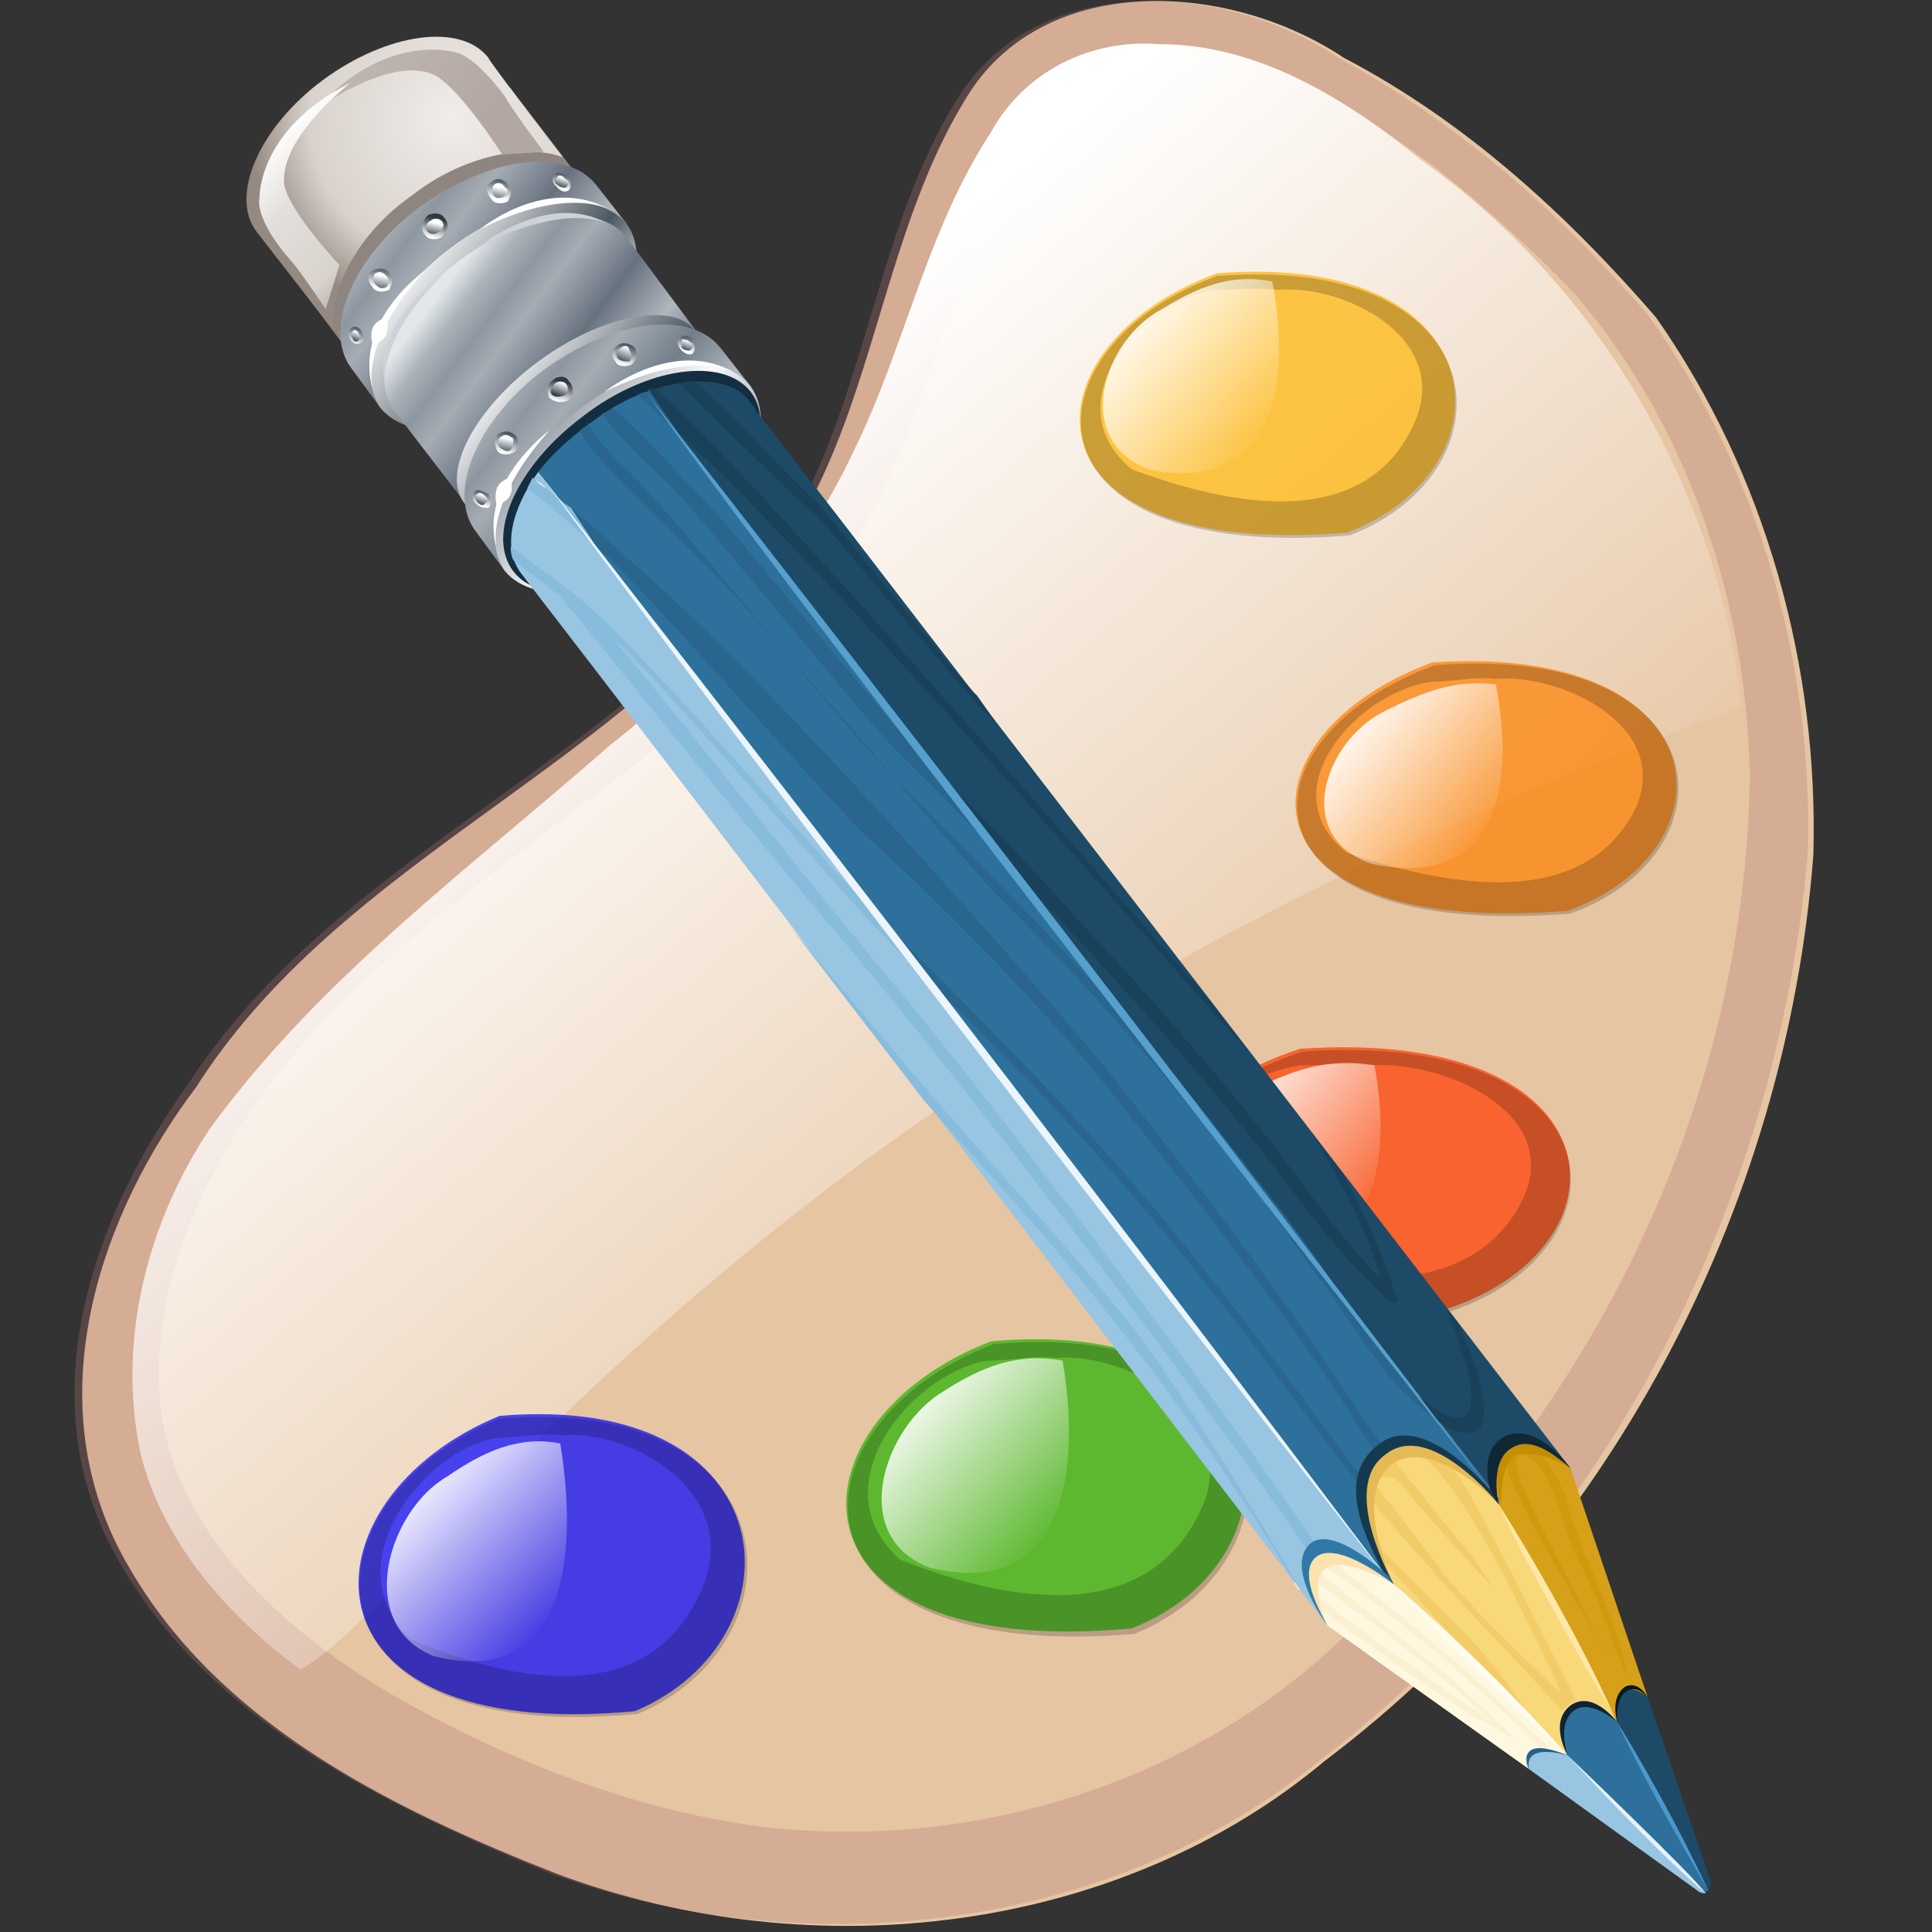 <svg version="1.2" xmlns="http://www.w3.org/2000/svg" viewBox="0 0 70 70" width="30" height="30"><rect x="0" y="0" width="70" height="70" fill="#333333" stroke="none"/><defs><linearGradient id="P" gradientUnits="userSpaceOnUse"/><linearGradient id="g1" x1="46.6" y1="43.9" x2="23.8" y2="17.2" href="#P"><stop stop-color="#fff" stop-opacity="0"/><stop offset="1" stop-color="#fff"/></linearGradient><linearGradient id="g2" x1="20.5" y1="58.3" x2="15.1" y2="53.1" href="#P"><stop stop-color="#fff" stop-opacity="0"/><stop offset="1" stop-color="#fff"/></linearGradient><linearGradient id="g3" x1="38.7" y1="55.1" x2="33.1" y2="50" href="#P"><stop stop-color="#fff" stop-opacity="0"/><stop offset="1" stop-color="#fff"/></linearGradient><linearGradient id="g4" x1="49.9" y1="43.8" x2="44.1" y2="39.2" href="#P"><stop stop-color="#fff" stop-opacity="0"/><stop offset="1" stop-color="#fff"/></linearGradient><linearGradient id="g5" x1="54.4" y1="29.9" x2="49.1" y2="25.5" href="#P"><stop stop-color="#fff" stop-opacity="0"/><stop offset="1" stop-color="#fff"/></linearGradient><linearGradient id="g6" x1="46.3" y1="15.4" x2="41" y2="10.8" href="#P"><stop stop-color="#fff" stop-opacity="0"/><stop offset="1" stop-color="#fff"/></linearGradient><radialGradient id="g7" cx="16.4" cy="4.3" r="7.4" href="#P"><stop stop-color="#f1edeb"/><stop offset=".7" stop-color="#d9d2cc"/><stop offset="1" stop-color="#958a81"/></radialGradient><linearGradient id="g8" x1="15.5" y1="7.4" x2="7.8" y2="1.7" href="#P"><stop stop-color="#b3a8a1"/><stop offset="1" stop-color="#c9c1bb"/></linearGradient><linearGradient id="g9" x1="12.1" y1="2.9" x2="17" y2="7.9" href="#P"><stop stop-color="#fff"/><stop offset=".3" stop-color="#e3dfdc"/><stop offset=".7" stop-color="#d9d3cd"/><stop offset="1" stop-color="#a19891"/></linearGradient><linearGradient id="g10" x1="14.6" y1="5.5" x2="22.9" y2="11.8" href="#P"><stop stop-color="#e3e7e9"/><stop offset=".1" stop-color="#abb3ba"/><stop offset=".2" stop-color="#8e96a0"/><stop offset=".3" stop-color="#a5acb4"/><stop offset=".5" stop-color="#68727f"/><stop offset=".7" stop-color="#b0b7be"/><stop offset=".9" stop-color="#595f67"/><stop offset="1" stop-color="#89929b"/></linearGradient><linearGradient id="g11" x1="16.2" y1="6" x2="24" y2="11.9" href="#P"><stop stop-color="#76808c"/><stop offset=".1" stop-color="#fff"/><stop offset=".6" stop-color="#4c5761"/><stop offset=".9" stop-color="#fff"/><stop offset="1" stop-color="#818b95"/></linearGradient><linearGradient id="g12" x1="18.3" y1="7.5" x2="26.2" y2="13.5" href="#P"><stop stop-color="#e3e7e9"/><stop offset=".1" stop-color="#abb3ba"/><stop offset=".2" stop-color="#8e96a0"/><stop offset=".3" stop-color="#a5acb4"/><stop offset=".5" stop-color="#68727f"/><stop offset=".7" stop-color="#b0b7be"/><stop offset=".9" stop-color="#656c73"/><stop offset="1" stop-color="#a7b1bc"/></linearGradient><linearGradient id="g13" x1="18.4" y1="11" x2="26.3" y2="17" href="#P"><stop stop-color="#76808c"/><stop offset=".1" stop-color="#fff"/><stop offset=".6" stop-color="#4c5761"/><stop offset=".9" stop-color="#fff"/><stop offset="1" stop-color="#818b95"/></linearGradient><linearGradient id="g14" x1="19.1" y1="11.4" x2="27.4" y2="17.7" href="#P"><stop stop-color="#e3e7e9"/><stop offset=".1" stop-color="#abb3ba"/><stop offset=".2" stop-color="#8e96a0"/><stop offset=".3" stop-color="#a5acb4"/><stop offset=".5" stop-color="#727e89"/><stop offset=".7" stop-color="#b0b7be"/><stop offset=".8" stop-color="#89929b"/><stop offset=".9" stop-color="#d3d7da"/><stop offset="1" stop-color="#89929b"/></linearGradient><linearGradient id="g15" x1="20.8" y1="11.9" x2="28.5" y2="17.8" href="#P"><stop stop-color="#76808c"/><stop offset=".5" stop-color="#fafafb"/><stop offset=".9" stop-color="#818b95"/><stop offset="1" stop-color="#e0e2e6"/></linearGradient><linearGradient id="g16" x1="16.8" y1="18.2" x2="16.9" y2="17.7" href="#P"><stop stop-color="#fff"/><stop offset="1" stop-color="#56606c"/></linearGradient><linearGradient id="g17" x1="18" y1="18.1" x2="17.9" y2="18.4" href="#P"><stop stop-color="#fff"/><stop offset="1" stop-color="#56606c"/></linearGradient><linearGradient id="g18" x1="24.2" y1="12.6" x2="24.3" y2="12.1" href="#P"><stop stop-color="#fff"/><stop offset="1" stop-color="#56606c"/></linearGradient><linearGradient id="g19" x1="25.4" y1="12.5" x2="25.3" y2="12.8" href="#P"><stop stop-color="#fff"/><stop offset="1" stop-color="#56606c"/></linearGradient><linearGradient id="g20" x1="17.5" y1="16.2" x2="17.7" y2="15.5" href="#P"><stop stop-color="#fff"/><stop offset="1" stop-color="#4c5863"/></linearGradient><linearGradient id="g21" x1="19" y1="16" x2="18.9" y2="16.5" href="#P"><stop stop-color="#fff"/><stop offset="1" stop-color="#4c5863"/></linearGradient><linearGradient id="g22" x1="21.8" y1="13" x2="22" y2="12.3" href="#P"><stop stop-color="#fff"/><stop offset="1" stop-color="#4c5863"/></linearGradient><linearGradient id="g23" x1="23.3" y1="12.8" x2="23.1" y2="13.3" href="#P"><stop stop-color="#fff"/><stop offset="1" stop-color="#4c5863"/></linearGradient><linearGradient id="g24" x1="19.4" y1="14.3" x2="19.6" y2="13.6" href="#P"><stop stop-color="#fff"/><stop offset="1" stop-color="#2f3840"/></linearGradient><linearGradient id="g25" x1="21" y1="14.1" x2="20.8" y2="14.6" href="#P"><stop stop-color="#fff"/><stop offset="1" stop-color="#2f3840"/></linearGradient><linearGradient id="g26" x1="12.2" y1="12.3" x2="12.4" y2="11.7" href="#P"><stop stop-color="#fff"/><stop offset="1" stop-color="#56606c"/></linearGradient><linearGradient id="g27" x1="13.5" y1="12.2" x2="13.4" y2="12.5" href="#P"><stop stop-color="#fff"/><stop offset="1" stop-color="#56606c"/></linearGradient><linearGradient id="g28" x1="19.7" y1="6.7" x2="19.8" y2="6.2" href="#P"><stop stop-color="#fff"/><stop offset="1" stop-color="#56606c"/></linearGradient><linearGradient id="g29" x1="20.9" y1="6.6" x2="20.8" y2="6.9" href="#P"><stop stop-color="#fff"/><stop offset="1" stop-color="#56606c"/></linearGradient><linearGradient id="g30" x1="13" y1="10.3" x2="13.1" y2="9.6" href="#P"><stop stop-color="#fff"/><stop offset="1" stop-color="#4c5863"/></linearGradient><linearGradient id="g31" x1="14.4" y1="10.1" x2="14.3" y2="10.6" href="#P"><stop stop-color="#fff"/><stop offset="1" stop-color="#4c5863"/></linearGradient><linearGradient id="g32" x1="17.3" y1="7.1" x2="17.4" y2="6.4" href="#P"><stop stop-color="#fff"/><stop offset="1" stop-color="#4c5863"/></linearGradient><linearGradient id="g33" x1="18.7" y1="6.9" x2="18.6" y2="7.4" href="#P"><stop stop-color="#fff"/><stop offset="1" stop-color="#4c5863"/></linearGradient><linearGradient id="g34" x1="14.9" y1="8.4" x2="15.1" y2="7.7" href="#P"><stop stop-color="#fff"/><stop offset="1" stop-color="#2f3840"/></linearGradient><linearGradient id="g35" x1="16.4" y1="8.2" x2="16.3" y2="8.7" href="#P"><stop stop-color="#fff"/><stop offset="1" stop-color="#2f3840"/></linearGradient></defs><style>.a{fill:#e6c5a2}.b{opacity:.3;fill:#ae7172}.c{fill:url(#g1)}.d{opacity:.7;fill:#ffb300}.e{opacity:.2}.f{opacity:.7;fill:#ff8000}.g{opacity:.7;fill:#ff3a00}.h{opacity:.7;fill:#23b300}.i{opacity:.7;fill:#0002ff}.j{fill:url(#g2)}.k{fill:url(#g3)}.l{fill:url(#g4)}.m{fill:url(#g5)}.n{fill:url(#g6)}.o{fill:#8f8580}.p{fill:url(#g7)}.q{fill:url(#g8)}.r{fill:url(#g9)}.s{fill:#fff8e0}.t{fill:#fcf0d2}.u{fill:#fde2ad}.v{fill:#f9d87a}.w{fill:#f2cc67}.x{fill:#e5ba55}.y{fill:#d6a118}.z{fill:#d1990e}.A{fill:#c38e00}.B{fill:#ffe8a7}.C{fill:#fffbee}.D{fill:url(#g10)}.E{fill:url(#g11)}.F{fill:url(#g12)}.G{fill:url(#g13)}.H{fill:url(#g14)}.I{fill:url(#g15)}.J{fill:#cfd3d8}.K{fill:#fff}.L{fill:url(#g16)}.M{fill:url(#g17)}.N{fill:url(#g18)}.O{fill:url(#g19)}.P{fill:url(#g20)}.Q{fill:url(#g21)}.R{fill:url(#g22)}.S{fill:url(#g23)}.T{fill:url(#g24)}.U{fill:url(#g25)}.V{fill:url(#g26)}.W{fill:url(#g27)}.X{fill:url(#g28)}.Y{fill:url(#g29)}.Z{fill:url(#g30)}.a0{fill:url(#g31)}.a1{fill:url(#g32)}.a2{fill:url(#g33)}.a3{fill:url(#g34)}.a4{fill:url(#g35)}.a5{fill:#2d709b}.a6{fill:#98c5e2}.a7{fill:#1d4a67}.a8{fill:#266085}.a9{fill:#0e2433}.aa{fill:#0a1820}.ab{fill:#e7f2f8}.ac{fill:#4b99ca}.ad{fill:#132e40}.ae{fill:#88bcdc}.af{fill:#29658c}.ag{fill:#19415a}.ah{fill:#ebf5fa}.ai{fill:#56a0ce}.aj{fill:#15394f}.ak{fill:#3079a6}.al{fill:#102736}</style><path fill-rule="evenodd" class="a" d="m60 11.5c4 5.7 5.9 12.7 5.7 19.5-1 12.9-7.5 25.1-17.7 32.8-7.4 6.2-18.4 7.6-27.8 4.1-6.1-2.4-12.7-5.6-15.9-11.8-2.9-5.7-0.6-12.2 2.8-16.7 4.9-7.7 13.9-11 19.8-17.8 4.8-4.9 4.6-12.5 8.2-18.2 2.8-4.4 9.4-4.1 13.6-1.3 4.4 2.3 8.1 5.7 11.3 9.4z"/><path fill-rule="evenodd" class="b" d="m59.7 11.4c4.1 5.7 6 12.8 5.8 19.5-1.1 13-7.6 25.2-17.7 32.9-7.5 6.1-18.4 7.5-27.8 4.1-6.1-2.5-12.8-5.7-16-11.9-2.9-5.7-0.5-12.1 2.8-16.7 5-7.7 14-11 19.9-17.7 4.7-5 4.5-12.6 8.1-18.2 2.9-4.4 9.5-4.1 13.7-1.3q2.4 1.3 4.6 3c2.4 1.8 4.6 4 6.6 6.3zm-9.9-6.9c-2.8-1.9-6.5-3.6-9.8-2.5-2.6 0.9-3.6 3.7-4.5 6.1-1.8 4.9-2.9 10.5-6.7 14.4-5.8 6.3-13.9 10-19.1 16.9-2.5 3.4-4.5 7.7-3.8 12.2 0.9 4.4 4.6 7.6 8.3 9.8 4.2 2.4 8.8 4.2 13.5 4.8 8.1 0.9 16.2-1.9 21.6-7.5 8.5-7.7 13.9-18.8 14.1-30.5-0.1-6.2-2.1-12.6-6.3-17.5-1.6-1.7-3.4-3.3-5.3-4.8q-1-0.7-2-1.4z"/><path fill-rule="evenodd" class="c" d="m63.1 25.6c-8.6 3.2-17.1 7-24.8 11.8-8.1 4.9-15.3 11-21.8 17.8-1.9 1.7-3.4 3.9-5.6 5.3-2.6-1.9-5-4.6-5.8-7.8-0.9-4.2 0.3-8.5 2.5-11.8 4-5.5 9.5-9.5 14.5-13.9 3.7-2.9 6.9-6.5 8.9-10.8 1.8-3.7 2.6-7.9 4.9-11.4 1.2-2.2 3.6-3.4 6.1-3.2 3.6 0 6.8 2 9.5 4.2 6.5 4.6 10.8 12.1 11.6 19.8z"/><path fill-rule="evenodd" class="d" d="m44.1 9.9c10.2-0.8 10.8 7.1 4.7 9.4-12.2 1-11.8-6.8-4.7-9.4z"/><path fill-rule="evenodd" class="e" d="m48.9 19.4c-12.2 1-11.9-6.8-4.8-9.4 10.3-0.8 10.8 7.1 4.8 9.4zm-4.9-8.9c-2.6 0.4-5.9 4.1-3 6.5 3.2 1.2 8.5 2.5 10.3-1.8 1.2-3-2.6-4.9-5-4.7-0.8-0.1-1.5 0-2.3 0z"/><path fill-rule="evenodd" class="f" d="m51.9 24c10.5-0.7 11 6.8 4.9 9-12.4 1-12-6.4-4.9-9z"/><path fill-rule="evenodd" class="e" d="m56.9 33.1c-12.4 1-12.1-6.4-4.9-9 10.4-0.8 11 6.8 4.9 9zm-5-8.4c-2.6 0.3-6 3.9-3.1 6.2 3.3 1.1 8.6 2.3 10.5-1.7 1.2-2.9-2.7-4.8-5.1-4.6-0.8-0.1-1.5 0.1-2.3 0.1z"/><path fill-rule="evenodd" class="g" d="m47.1 38c11.6-0.8 12.2 7.1 5.4 9.4-13.7 1-13.3-6.8-5.4-9.4z"/><path fill-rule="evenodd" class="e" d="m52.6 47.5c-13.7 1-13.3-6.8-5.4-9.4 11.5-0.8 12.1 7.1 5.4 9.4zm-5.5-8.9c-2.9 0.4-6.6 4.1-3.4 6.5 3.6 1.3 9.5 2.5 11.5-1.7 1.4-3.1-2.9-5-5.6-4.8-0.8-0.1-1.7 0-2.5 0z"/><path fill-rule="evenodd" class="h" d="m35.9 48.6c10.9-1 11.5 7.9 5.1 10.4-13 1.2-12.6-7.5-5.1-10.4z"/><path fill-rule="evenodd" class="e" d="m41.1 59.2c-13 1.1-12.7-7.6-5.1-10.5 10.9-1 11.5 7.9 5.1 10.5zm-5.3-9.9c-2.7 0.4-6.2 4.5-3.2 7.2 3.5 1.4 9 2.7 11-2 1.3-3.3-2.8-5.5-5.3-5.3-0.8-0.1-1.7 0.1-2.5 0.1z"/><path fill-rule="evenodd" class="i" d="m18.1 51.3c10.5-0.9 11.1 8.1 4.9 10.7-12.6 1.2-12.2-7.7-4.9-10.7z"/><path fill-rule="evenodd" class="e" d="m23.1 62.1c-12.6 1.2-12.3-7.7-5-10.7 10.6-0.9 11.2 8.1 5 10.7zm-5.1-10c-2.6 0.4-6 4.6-3.1 7.3 3.3 1.4 8.7 2.8 10.6-2 1.3-3.4-2.7-5.6-5.1-5.4-0.8-0.1-1.6 0.1-2.4 0.1z"/><path fill-rule="evenodd" class="j" d="m20.3 52.3c0.8 5-0.3 8.8-4.6 7.7-2.9-1.2-1.6-5.3 0.5-6.5 1.3-0.9 2.6-1.5 4.1-1.2z"/><path fill-rule="evenodd" class="k" d="m38.5 49.3c0.8 4.8-0.4 8.6-4.8 7.5-3-1.1-1.7-5.1 0.5-6.4 1.4-0.9 2.7-1.4 4.3-1.1z"/><path fill-rule="evenodd" class="l" d="m49.8 38.6c0.8 4.3-0.5 7.7-5.1 6.7-3.2-1-1.8-4.6 0.5-5.7 1.5-0.8 2.9-1.3 4.6-1z"/><path fill-rule="evenodd" class="m" d="m54.2 24.8c0.8 4.2-0.3 7.4-4.5 6.5-2.9-1-1.7-4.4 0.4-5.5 1.4-0.7 2.6-1.2 4.1-1z"/><path fill-rule="evenodd" class="n" d="m46.1 10.2c0.8 4.3-0.3 7.7-4.5 6.8-2.8-1.1-1.6-4.7 0.5-5.8 1.3-0.8 2.5-1.3 4-1z"/><path class="o" d="m21.8 7.5l-8.3 6.4-3.3-4.4q-0.1-0.1-0.2-0.2c-0.9-1.3 0.1-3.7 2.4-5.4 2.3-1.8 5-2.1 6-0.8q0.1 0.1 0.1 0.1z"/><path class="p" d="m14.9 7.1c-2 1.4-3 3.5-2.8 4.9l-2.8-3.6c-1-1.3 0.1-3.8 2.4-5.5 2.3-1.7 5-2.1 6-0.8 0 0.1 2.7 3.6 2.7 3.6-1.3-0.5-3.6-0.1-5.5 1.4z"/><path class="q" d="m18.2 5.6c0 0-1.6-2.5-2.5-2.9-1.6-0.7-4.3 1.3-4.3 1.3 2.6-2.9 5.1-2.1 5.1-2.1 0 0 0.6 0 1.8 1.6 0.2 0.4 1.4 2 1.4 2z"/><path class="r" d="m11.8 11.2c0 0-1-1.5-1.3-1.8-1.3-1.5-1.1-2.2-1.1-2.2 0 0-0.1-2.5 3.3-4.2 0 0-2.6 2-2.4 3.7 0.2 1 2 2.9 2 2.9z"/><path class="s" d="m47.4 56.1c0.6-0.6 3.1 1.3 3.1 1.3q0 0-0.1-0.1l6.4 6.3c-1.7-0.6-1.6 0.2-1.4 0.5l-7.3-5.2c0 0-1.2-2.1-0.7-2.8z"/><path class="t" d="m54.9 63c0 0-1.6-0.8-2.9-1.7-1.3-0.9-4.2-3-4.2-3l-0.1-0.5c1.8 1.5 6.4 4.6 6.4 4.6 0 0-1.9-1.7-3.1-2.6-1.2-1-3.4-2.5-3.4-2.5v-0.5c0 0 3.2 2.6 4.6 3.7 1.4 1.2 2.7 2.5 2.7 2.5z"/><path class="t" d="m55.9 63.4c0 0-1.9-1.9-4.2-3.8-2.3-1.9-3.9-3-3.9-3h0.5c0 0 3 2.3 5.2 4.3 2.2 2 2.6 2.4 2.6 2.4z"/><path class="u" d="m47.6 56.2c1-0.7 2.9 1.2 2.9 1.2-4.1-2.2-2.4 1.5-2.4 1.5 0 0-1.3-2.1-0.5-2.7z"/><path class="v" d="m56.9 61.8c-0.7 0.6-0.1 1.8-0.1 1.8l-6.4-6.3c-0.3-0.6-2-3.6-0.4-4.8 1.8-1.4 4.3 2 4.3 2l4.3 7.9c0 0-1-1.1-1.7-0.6z"/><path class="w" d="m53.5 54.6c0.9 1.6 3.6 7 3.6 7-0.3 0.1-0.5 0.4-0.5 0.4 0 0-0.8-0.9-2.3-2.5-1.5-1.5-4.6-5.1-4.6-5.1-0.1-1.1 0.8-1.5 0.8-1.5 0 0 2 2.5 2.6 3.2 0.5 0.6 1.2 1.7 0.8 1.2-0.4-0.4-2.7-2.9-3.1-3.5-0.4-0.5-1.2-0.3-0.9 0.1 0.3 0.4 1.6 2 2.4 3.1 0.8 1.1 4.3 4.4 4.3 4.4 0 0-1.3-2.9-2.7-5.4-1.4-2.5-2.3-3.2-2.3-3.2h0.6c0 0 0.5 0.2 1.3 1.8z"/><path class="w" d="m53 59.7c0 0-2.5-2.7-2.9-3.2l-0.1-0.4c0 0 2.1 2.1 3.1 3.1 1.1 1.1 2.2 2.8 2.2 2.8z"/><path class="x" d="m50.2 52.7c1.7-1.4 4.1 1.8 4.1 1.8 0 0-2.3-2.4-3.8-1.5-1.6 1.1 0 4.4 0 4.4 0 0-2.1-3.4-0.3-4.7z"/><path class="y" d="m58.8 61.3c-0.4 0.3-0.2 1.1-0.2 1.1l-4.3-7.9c0 0-0.4-1.6 0.3-2.2 0.8-0.5 2.3 0.9 2.3 0.9l2.8 8.3c-0.2-0.2-0.6-0.4-0.9-0.2z"/><path class="z" d="m56.9 54.9c0.7 2 1.7 3.9 2.1 5.9-0.4-0.7-0.6-1.4-0.9-2.2-0.3-0.9-0.8-1.8-1.2-2.7-0.3-0.8-0.8-3.2-1.9-3.2q0 0.1 0 0.1c-0.2 0.2 0.1 0.7 0.1 0.9q0.4 0.9 0.8 1.7c0.8 1.6 1.6 3.1 2.3 4.7-0.8-1.7-1.9-3.4-2.8-5.1-0.2-0.6-1.3-2.1-0.6-2.5q0.1-0.1 0.1-0.1c1.2-0.1 1.8 1.6 2 2.5z"/><path class="A" d="m54.9 52.4c1-0.4 2 0.8 2 0.8 0 0-1.1-0.7-1.9-0.5-0.7 0.2-0.6 1.9-0.6 1.9 0 0-0.6-1.9 0.5-2.2z"/><path class="B" d="m58.5 62.2c0 0-3.2-5.4-4.2-7.7 0 0 2.5 3.9 4.2 7.7z"/><path class="C" d="m56.8 63.6c0 0-3.8-3.3-6.3-6.2 0 0 3.2 2.7 6.3 6.2z"/><path class="D" d="m13.8 14.8l-1.1-1.5c-1-1.4 0.1-4 2.5-5.8 2.5-1.8 5.3-2.2 6.4-0.8l1.1 1.4z"/><path class="E" d="m20.2 13.9c-2.5 1.9-5.3 2.2-6.4 0.9-1-1.4 0.1-4 2.5-5.8 2.5-1.9 5.3-2.2 6.4-0.9 1 1.4-0.1 4-2.5 5.8z"/><path class="F" d="m17.6 19.2l-3.3-4.3c-1-1.3 0.1-3.8 2.4-5.5 2.3-1.7 5-2.1 6-0.8l3.2 4.3z"/><path class="G" d="m17.7 19.4l-0.9-1.2c-0.8-1.1 0.4-3.4 2.7-5.1 2.3-1.7 4.9-2.2 5.7-1.1l0.9 1.1z"/><path class="H" d="m18.3 20.7l-1.1-1.5c-1-1.4 0.1-4 2.5-5.8 2.5-1.8 5.3-2.2 6.4-0.8l1.1 1.4z"/><path class="I" d="m24.7 19.8c-2.5 1.8-5.3 2.2-6.4 0.9-1-1.4 0.1-4 2.6-5.8 2.4-1.9 5.2-2.3 6.3-0.9 1 1.4-0.1 4-2.5 5.8z"/><path class="J" d="m14 14.1c0 0-0.5-1.6 2-4.1 0 0-2.7 1.8-2 4.1z"/><path class="J" d="m22 8.1c0 0-1.4-0.8-4.6 0.8 0 0 2.5-2 4.6-0.8z"/><path class="K" d="m18 19.9c0 0-0.5-1.6 1.9-4.3 0 0-2.6 1.9-1.9 4.3z"/><path class="K" d="m18.5 17.9c-0.1 0.3-0.5 0.4-0.5 0.4 0 0-0.1-0.3 0-0.6 0.1-0.3 0.5-0.4 0.5-0.4 0 0 0.1 0.4 0 0.6z"/><path class="K" d="m13.5 14.1c0 0-0.5-1.7 1.9-4.3 0 0-2.6 1.8-1.9 4.3z"/><path class="K" d="m14 12.1c-0.1 0.3-0.5 0.4-0.5 0.4 0 0-0.1-0.4 0-0.6 0.1-0.3 0.5-0.4 0.5-0.4 0 0 0.1 0.3 0 0.6z"/><path class="K" d="m26.6 13.5c0 0-1.5-0.9-4.7 0.7 0 0 2.5-2 4.7-0.7z"/><path class="K" d="m22.1 7.6c0 0-1.5-0.9-4.7 0.7 0 0 2.4-2 4.7-0.7z"/><path class="L" d="m17.7 18.4c-0.2 0-0.3 0-0.5-0.2-0.1-0.1-0.1-0.3 0-0.4 0.1-0.1 0.3 0 0.5 0.1 0.1 0.2 0.1 0.4 0 0.5z"/><path class="M" d="m17.6 18.2q-0.1 0.2-0.3 0c-0.1-0.1-0.1-0.3 0-0.3 0.1-0.1 0.2 0 0.3 0.1 0.1 0.1 0.1 0.2 0 0.2z"/><path class="N" d="m25.1 12.8c-0.1 0.1-0.3 0-0.4-0.1-0.2-0.2-0.2-0.4 0-0.5 0.1-0.1 0.3 0 0.4 0.1 0.1 0.2 0.1 0.4 0 0.5z"/><path class="O" d="m25 12.7c-0.1 0-0.2 0-0.3-0.1q0-0.1 0-0.3c0.1 0 0.2 0 0.3 0.1q0.2 0.1 0 0.3z"/><path class="P" d="m18.6 16.4c-0.2 0.1-0.5 0.1-0.6-0.1-0.1-0.2-0.1-0.5 0.1-0.6 0.2-0.1 0.4-0.1 0.6 0.1 0.1 0.2 0.1 0.5-0.1 0.6z"/><path class="Q" d="m18.5 16.3c-0.1 0.1-0.3 0-0.4-0.1-0.1-0.1-0.1-0.3 0.1-0.4 0.1-0.1 0.3 0 0.4 0.1 0 0.1 0 0.3-0.1 0.4z"/><path class="R" d="m22.9 13.2c-0.2 0.1-0.5 0.1-0.6-0.1-0.2-0.2-0.1-0.5 0.1-0.6 0.1-0.1 0.4-0.1 0.6 0.1 0.1 0.2 0.1 0.4-0.1 0.6z"/><path class="S" d="m22.8 13.1c-0.1 0-0.3 0-0.4-0.1-0.1-0.1-0.1-0.3 0.1-0.4 0.1-0.1 0.3-0.1 0.3 0.1 0.1 0.1 0.1 0.3 0 0.4z"/><path class="T" d="m20.6 14.5c-0.2 0.1-0.5 0.1-0.7-0.1-0.1-0.2-0.1-0.5 0.1-0.6 0.2-0.2 0.5-0.2 0.6 0 0.2 0.2 0.2 0.5 0 0.7z"/><path class="U" d="m20.5 14.3c-0.2 0.1-0.4 0.1-0.5 0-0.1-0.1 0-0.3 0.1-0.4 0.1-0.1 0.3-0.1 0.4 0 0.1 0.1 0.1 0.3 0 0.4z"/><path class="V" d="m13.1 12.4c-0.1 0.1-0.3 0.1-0.4-0.1-0.1-0.1-0.1-0.3 0-0.4 0.1-0.1 0.3-0.1 0.4 0.1 0.1 0.2 0.1 0.4 0 0.4z"/><path class="W" d="m13 12.3c0 0.1-0.2 0.1-0.2 0-0.1-0.1-0.1-0.3 0-0.3 0-0.1 0.2 0 0.2 0.1 0.1 0.1 0.1 0.2 0 0.2z"/><path class="X" d="m20.6 6.9c-0.2 0.1-0.3 0-0.5-0.2-0.1-0.1-0.1-0.3 0-0.4 0.1-0.1 0.3 0 0.5 0.1 0.1 0.2 0.1 0.4 0 0.5z"/><path class="Y" d="m20.5 6.8c-0.1 0-0.2 0-0.3-0.1q-0.2-0.1 0-0.3c0.1-0.1 0.2 0 0.3 0.1q0.2 0.1 0 0.3z"/><path class="Z" d="m14.1 10.5c-0.2 0.1-0.5 0.1-0.6-0.1-0.2-0.2-0.2-0.5 0-0.6 0.2-0.1 0.5-0.1 0.6 0.1 0.2 0.2 0.1 0.4 0 0.6z"/><path class="a0" d="m14 10.4c-0.2 0.1-0.3 0-0.4-0.1-0.1-0.1-0.1-0.3 0-0.4 0.2-0.1 0.3 0 0.4 0.1 0.1 0.1 0.1 0.3 0 0.4z"/><path class="a1" d="m18.4 7.3c-0.2 0.1-0.5 0.1-0.6-0.1-0.2-0.2-0.2-0.5 0-0.6 0.2-0.2 0.5-0.1 0.6 0.1 0.2 0.2 0.1 0.4 0 0.6z"/><path class="a2" d="m18.3 7.1c-0.2 0.1-0.3 0.1-0.4 0-0.1-0.1-0.1-0.3 0-0.4 0.1-0.1 0.3-0.1 0.4 0.1q0.2 0.1 0 0.3z"/><path class="a3" d="m16 8.6c-0.2 0.1-0.5 0.1-0.6-0.1-0.2-0.2-0.1-0.5 0.1-0.7 0.2-0.1 0.5-0.1 0.6 0.1 0.2 0.2 0.1 0.5-0.1 0.7z"/><path class="a4" d="m15.9 8.4c-0.1 0.1-0.3 0.1-0.4 0-0.1-0.1-0.1-0.3 0.1-0.4 0.1-0.1 0.3-0.1 0.4 0 0.1 0.1 0.1 0.3-0.1 0.4z"/><path class="a5" d="m56.9 61.8c0.7-0.5 1.7 0.6 1.7 0.6l3.3 6.1q-0.1 0-0.1 0.1l-5-5c0 0-0.6-1.2 0.1-1.8z"/><path class="a6" d="m56.8 63.6l5 5q-0.2 0-0.3-0.1l-6.1-4.4c-0.2-0.3-0.3-1.1 1.4-0.5z"/><path class="a7" d="m58.6 62.4c0 0-0.2-0.8 0.2-1.1 0.3-0.2 0.7 0 0.9 0.2l2.3 6.7q0 0.1-0.1 0.3z"/><path class="a8" d="m55.4 64.1c0 0-0.6-1.3 1.4-0.5 0 0-1.6-0.5-1.4 0.5z"/><path class="a9" d="m56.8 63.6c0 0-0.7-1.2 0.1-1.8 0.8-0.6 1.7 0.6 1.7 0.6 0 0-1-0.9-1.6-0.4-0.6 0.5-0.2 1.6-0.2 1.6z"/><path class="aa" d="m58.6 62.4c0 0-0.3-0.9 0.3-1.3 0.5-0.2 0.8 0.4 0.8 0.4 0 0-0.4-0.5-0.8-0.2-0.4 0.3-0.3 1.1-0.3 1.1z"/><path class="ab" d="m61.8 68.6c0 0-1.7-1.4-5-5 0 0 4.6 4.4 5 5z"/><path class="ac" d="m61.9 68.5c0 0-2.3-3.9-3.3-6.1 0 0 1.7 2.7 3.3 6.1z"/><path class="ad" d="m24.7 19.8c-2.4 1.8-5.1 2.2-6.1 0.9-1-1.3 0.1-3.8 2.5-5.6 2.3-1.8 5.1-2.2 6.1-0.9 1 1.3-0.2 3.8-2.5 5.6z"/><path class="a7" d="m27.4 14.9l2.8 3.6 26.7 34.7c0 0-1.5-1.4-2.3-0.9-0.7 0.6-0.3 2.2-0.3 2.2v-0.2l-30.9-40.1c1.7-0.6 3.2-0.5 3.8 0.4q0.1 0.1 0.2 0.3z"/><path class="a5" d="m54.3 54.5c0 0-2.5-3.4-4.3-2-1.6 1.2 0.1 4.2 0.4 4.8l-0.1-0.1-30.8-40.1q0.7-0.9 1.8-1.7 1-0.8 2.1-1.2l30.9 40.1z"/><path class="a6" d="m50.4 57.3q0.1 0.1 0.1 0.1c0 0-2.5-1.9-3.1-1.3-0.5 0.7 0.7 2.8 0.7 2.8l-26.2-34.2-3-3.9c-0.7-0.9-0.4-2.3 0.6-3.7l30.8 40.1z"/><path class="K" d="m47 57.5q-0.1-0.1-0.1-0.2l0.2 0.3q-0.1 0-0.1-0.1z"/><path class="K" d="m19.4 17.4q0.2 0.1 0.4 0.3-0.2-0.1-0.4-0.3z"/><path fill-rule="evenodd" class="ae" d="m33.4 35.3q-0.6-0.6-1.2-1.2c-1.7-1.7-8.2-9.4-10-11 1.5 1.8 7.8 9.7 9.3 11.5 3.6 4.2 12.3 15.6 16.2 21.4q-0.2 0-0.3 0.1 0 0.1 0 0.1c-4.2-6.1-13.2-17.9-17.1-22.4-1.8-2.1-8.3-10.1-10-12.2q-0.9-0.7-1.7-1.3-0.1-0.2-0.1-0.5 0.4 0.3 0.8 0.6 0.8 0.6 1.6 1.2c2.4 1.9 9.2 10 11.4 12.1q0.6 0.8 1.1 1.6zm7.8 13c2.2 2.9 6 9.4 5.9 9.3l-0.2-0.3c-2-3.2-4.1-6.4-6.6-9.5-2.1-2.7-4.5-5.3-6.8-7.9l-5-6.5q2.2 2.7 4.5 5.4c2.7 3.2 5.6 6.2 8.2 9.5zm-19.6-28.5q-0.8-0.7-1.5-1.3c-0.2-0.2-0.6-0.5-1-0.8q0.1-0.2 0.2-0.4 0.1 0.1 0.1 0.1 0.2 0.2 0.4 0.3 0.2 0.2 0.5 0.4 0.2 0.2 0.4 0.3c0.3 0.5 0.6 0.9 0.9 1.4z"/><path class="af" d="m41.5 43.4c2.7 3.2 5.1 6.4 7.5 9.7q0.2 0.2 0.3 0.5 0 0.1 0 0.3-0.4-0.6-0.9-1.2c-2.3-3.1-4.6-6.2-7.2-9.2-2.3-2.7-4.8-5.3-7.4-7.8q-0.2-0.2-0.4-0.4-0.5-0.8-1.1-1.6 0 0.1 0.1 0.1 0 0.1 0.1 0.1c3.1 3.1 6.2 6.2 9 9.5z"/><path class="af" d="m48.8 50.5q0.6 0.9 1.3 1.9-0.1 0-0.1 0.1-0.1 0-0.2 0.1c-2-3.3-4.5-6.6-6.9-9.7-1.7-2.1-3.3-4.3-5.2-6.3q-3-3.3-6.3-6.3c-1.7-1.6-8.1-9.1-9.8-10.5-0.3-0.5-0.6-0.9-0.9-1.4 0.9 0.8 1.6 1.4 2 1.8 4.4 3.7 13.5 13.9 17.2 18.3 3.1 3.9 6.2 7.9 8.9 12z"/><path class="af" d="m48.1 46.2q0.1 0.3 0.3 0.5c0.8 1.3 1.8 2.6 2.9 3.7q0 0 0 0.1 0.4 0.5 0.8 1c-0.7-0.5-1.5-1.3-1.9-1.8-1-1.3-2-2.9-3-4.2-3.2-4.6-7.1-9.1-11.1-13.1-2-2.1-8.7-10.2-10.8-12.2-1.3-1.3-2.8-2.6-3.9-4q-0.2-0.3-0.4-0.6 0.1-0.1 0.3-0.2 0 0 0-0.1c0.4 0.8 1.1 1.4 1.7 2 1.6 1.6 7.8 9.3 9.4 10.9 3.3 3.3 6.6 6.6 9.6 10.1q1.1 1.3 2.1 2.6c1.4 1.8 2.8 3.5 4 5.3z"/><path class="af" d="m24.6 15.7q-0.8-0.7-1.5-1.4 0.2-0.1 0.3-0.1 0.1 0 0.1-0.1 0.6 0.9 1.1 1.6z"/><path class="af" d="m33.8 27.8c1 1.2 2.1 2.4 3 3.8q-2.2-2.3-4.4-4.5c-1.2-1.2-7-8.4-8.1-9.5-0.9-0.8-1.8-1.7-2.5-2.6q0.2-0.1 0.4-0.2c1.1 0.9 2.1 2.1 3.2 3.2 1.1 1.1 6.9 8.3 8.1 9.5q0.1 0.1 0.3 0.3z"/><path class="ag" d="m53.5 49.6c0.2 0.8 0.6 2.2-0.2 2.3-0.3 0.1-0.8-0.1-1.2-0.4q-0.4-0.5-0.8-1c0.6 0.5 1.5 1.2 1.9 0.7 0.2-0.4 0.1-1.2-0.1-1.8-0.2-0.6-0.4-1.3-0.7-2l0.4 0.5c0.3 0.6 0.5 1.2 0.7 1.7z"/><path class="ag" d="m23.5 14.1q0.2 0 0.3 0c4.5 4.2 15.9 17.5 20 22.1l1.5 2c-4-4.5-15.1-17.3-20.7-22.5q-0.5-0.7-1.1-1.6z"/><path class="ag" d="m50.3 47.1c-2-1.8-3.3-3.8-4.9-5.8-1.9-2.4-3.9-4.6-6-6.9q-1.2-1.3-2.5-2.7-0.1 0-0.1-0.1c-0.9-1.4-2-2.6-3-3.8q0.2 0.2 0.4 0.4 2.7 2.7 5.3 5.6 3.1 3.3 6 6.9c1.5 1.8 2.8 3.9 4.5 5.6-0.4-1.7-1.5-3.6-2.5-5.3l1.2 1.6q1.2 2.2 1.9 4.4c0.1 0.2-0.1 0.3-0.3 0.1z"/><path class="ag" d="m25.4 14.7q-0.4-0.4-0.8-0.8 0.3-0.1 0.6-0.1 0.3 0.3 0.7 0.7c1.3 1.2 2.4 2.5 3.7 3.7 0.3 0.3 5.4 6.7 5.8 7l0.7 1c-0.7-0.5-6-7-6.5-7.5-1.5-1.3-2.8-2.7-4.2-4z"/><path class="ah" d="m50.2 57.1c0 0-17.9-22.7-30.7-40 0 0 16.6 21.2 30.7 40z"/><path class="ai" d="m54 54c0 0-23.1-29.3-30.6-39.8 0 0 16.9 21.6 30.6 39.8z"/><path class="aj" d="m50.2 57.1c-0.7-1.3-1.9-3.6-0.2-4.8 1.6-1.2 4 1.7 4 1.7l0.3 0.5c0 0-2.5-3.1-4.1-1.8-1.7 1.2 0.3 4.7 0.3 4.7z"/><path class="ak" d="m48.1 58.9c0 0-1.5-2-0.7-2.9 0.8-0.9 2.9 1.1 2.9 1.1l0.2 0.3c0 0-2-1.6-2.8-1-0.8 0.6 0.4 2.5 0.4 2.5z"/><path class="al" d="m54 54c0 0-0.5-1.5 0.6-2 1.2-0.4 2.3 1.2 2.3 1.2 0 0-1.2-1.2-2-0.8-1 0.4-0.6 2.1-0.6 2.1z"/></svg>